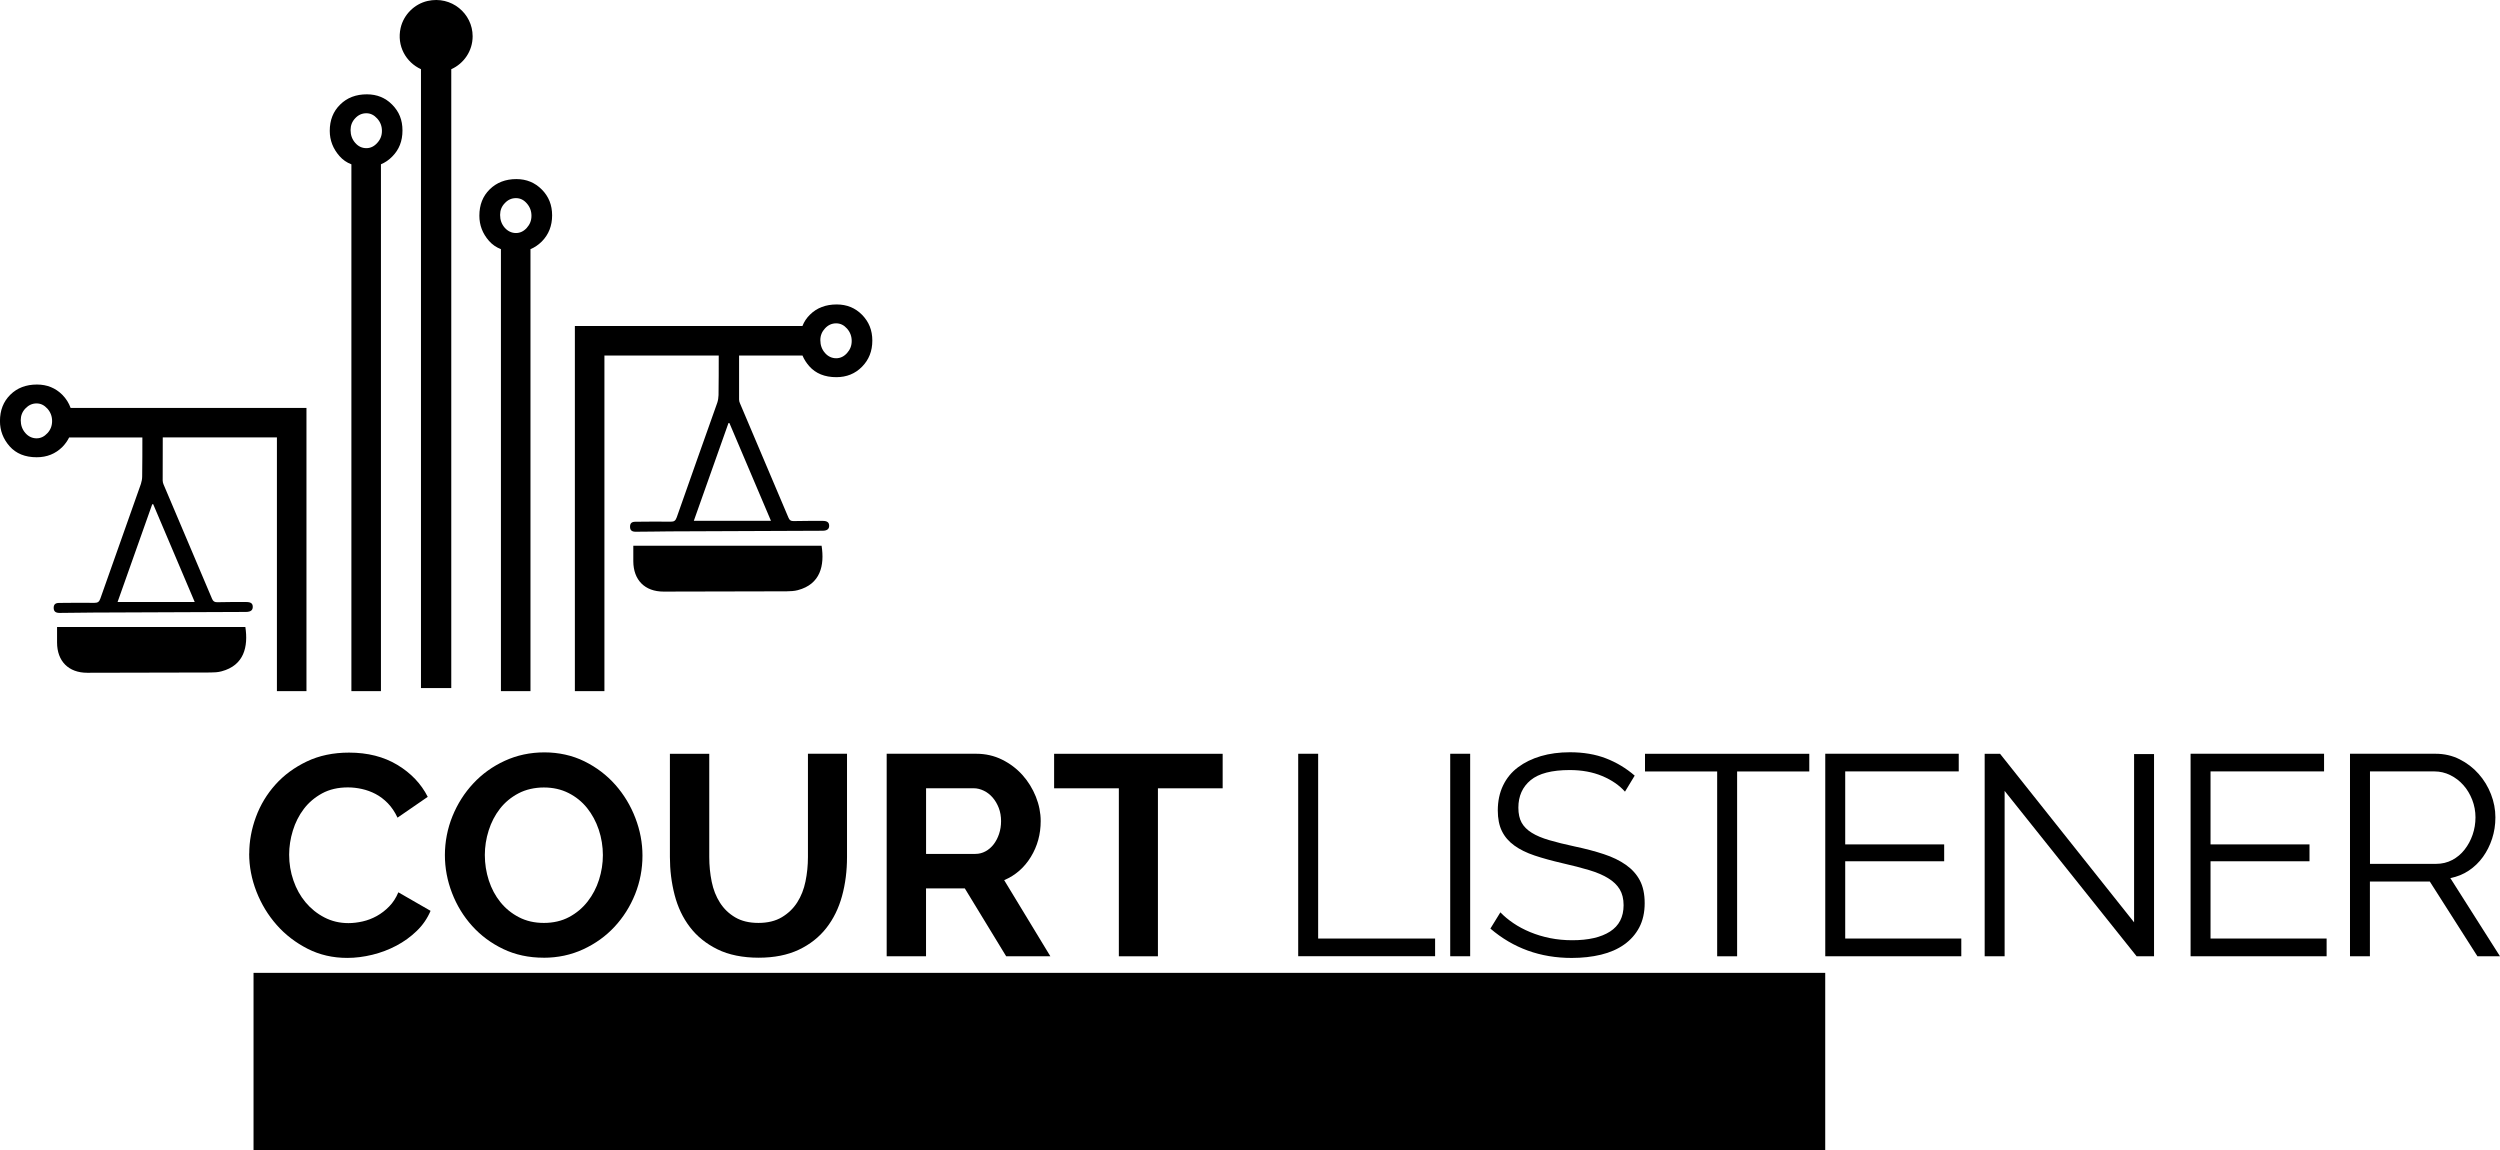 <?xml version="1.0" ?>
<svg xmlns:xlink="http://www.w3.org/1999/xlink" xmlns="http://www.w3.org/2000/svg" class="cl-full-logo" viewBox="0 0 635.32 292.37">
	<g id="Layer_2" data-name="Layer 2">
		<g>
			<rect class="cls-4" x="144.69" y="260.05" width="7.44" height="26.76"/>
			<rect class="cls-4" x="69.06" y="260.05" width="7.44" height="26.76"/>
			<rect class="cls-4" x="87.97" y="260.05" width="7.44" height="26.76"/>
			<rect class="cls-1" x="106.88" y="260.05" width="7.44" height="26.76"/>
			<rect class="cls-4" x="125.78" y="260.05" width="7.44" height="26.76"/>
		</g>
		<g>
			<g>
				<path class="cls-1" d="M63.34,216.92c0-3.14.57-6.24,1.7-9.31,1.13-3.07,2.79-5.81,4.96-8.23,2.17-2.42,4.83-4.37,7.97-5.87,3.14-1.5,6.72-2.25,10.73-2.25,4.73,0,8.83,1.04,12.28,3.12,3.45,2.08,6.03,4.78,7.72,8.12l-7.68,5.29c-.68-1.45-1.5-2.67-2.46-3.66-.97-.99-2.01-1.78-3.12-2.36-1.11-.58-2.27-1-3.48-1.27-1.21-.27-2.39-.4-3.55-.4-2.51,0-4.7.51-6.56,1.52-1.86,1.02-3.41,2.33-4.64,3.95-1.23,1.62-2.16,3.46-2.79,5.51-.63,2.05-.94,4.1-.94,6.12,0,2.27.36,4.46,1.09,6.56.72,2.1,1.75,3.95,3.08,5.54,1.33,1.59,2.92,2.88,4.78,3.84,1.86.97,3.9,1.45,6.12,1.45,1.16,0,2.37-.15,3.62-.43,1.26-.29,2.45-.75,3.59-1.38,1.13-.63,2.19-1.44,3.15-2.43.97-.99,1.74-2.19,2.32-3.59l8.19,4.71c-.82,1.93-1.99,3.64-3.52,5.11-1.52,1.47-3.24,2.72-5.15,3.73-1.91,1.01-3.95,1.79-6.12,2.32-2.17.53-4.3.8-6.38.8-3.67,0-7.03-.77-10.07-2.32-3.04-1.55-5.67-3.56-7.86-6.05-2.2-2.49-3.91-5.31-5.15-8.48-1.23-3.16-1.85-6.39-1.85-9.68Z"/>
				<path class="cls-1" d="M138.14,243.38c-3.77,0-7.19-.74-10.26-2.21-3.07-1.47-5.7-3.43-7.9-5.87-2.2-2.44-3.9-5.23-5.11-8.37-1.21-3.14-1.81-6.35-1.81-9.64s.64-6.72,1.92-9.86c1.28-3.14,3.04-5.92,5.29-8.33,2.25-2.42,4.92-4.34,8.01-5.76,3.09-1.42,6.45-2.14,10.07-2.14s7.11.76,10.18,2.28c3.07,1.52,5.69,3.52,7.86,5.98,2.17,2.46,3.87,5.27,5.07,8.41,1.21,3.14,1.81,6.33,1.81,9.57,0,3.43-.63,6.7-1.88,9.82-1.26,3.12-3,5.87-5.22,8.26-2.22,2.39-4.88,4.3-7.97,5.73-3.09,1.43-6.45,2.14-10.07,2.14ZM123.21,217.29c0,2.22.34,4.37,1.01,6.45.68,2.08,1.65,3.91,2.94,5.51,1.28,1.59,2.85,2.88,4.71,3.84,1.86.97,3.97,1.45,6.34,1.45s4.55-.49,6.41-1.49c1.86-.99,3.43-2.31,4.71-3.95,1.28-1.64,2.25-3.49,2.9-5.54.65-2.05.98-4.14.98-6.27s-.35-4.37-1.05-6.45c-.7-2.08-1.69-3.91-2.97-5.51-1.28-1.59-2.85-2.86-4.71-3.8-1.86-.94-3.95-1.41-6.27-1.41s-4.57.5-6.45,1.49c-1.88.99-3.46,2.3-4.71,3.91-1.26,1.62-2.21,3.46-2.86,5.51-.65,2.05-.98,4.14-.98,6.27Z"/>
				<path class="cls-1" d="M192.71,234.54c2.37,0,4.36-.48,5.98-1.45,1.62-.97,2.92-2.22,3.91-3.77.99-1.55,1.69-3.32,2.1-5.33.41-2,.62-4.07.62-6.2v-26.24h9.93v26.24c0,3.53-.42,6.84-1.27,9.93-.85,3.09-2.17,5.8-3.99,8.12s-4.14,4.16-6.99,5.51c-2.85,1.35-6.26,2.03-10.22,2.03s-7.6-.71-10.47-2.14c-2.88-1.42-5.21-3.31-6.99-5.65-1.79-2.34-3.08-5.06-3.88-8.15-.8-3.09-1.2-6.31-1.2-9.64v-26.24h10v26.24c0,2.17.21,4.26.62,6.27.41,2.01,1.11,3.78,2.1,5.33.99,1.55,2.28,2.79,3.88,3.73s3.55,1.41,5.87,1.41Z"/>
				<path class="cls-1" d="M225.33,243.01v-51.46h22.76c2.37,0,4.55.5,6.56,1.49,2,.99,3.73,2.3,5.18,3.91,1.45,1.62,2.58,3.46,3.41,5.51.82,2.05,1.23,4.12,1.23,6.2,0,3.33-.83,6.37-2.5,9.1-1.67,2.73-3.93,4.7-6.78,5.91l11.74,19.35h-11.23l-10.51-17.25h-9.86v17.25h-10ZM235.33,217h12.54c.92,0,1.78-.22,2.57-.65.8-.43,1.49-1.03,2.07-1.78.58-.75,1.04-1.63,1.38-2.65.34-1.01.51-2.1.51-3.26s-.19-2.32-.58-3.33c-.39-1.01-.91-1.9-1.56-2.65-.65-.75-1.4-1.33-2.25-1.74-.85-.41-1.7-.62-2.57-.62h-12.1v16.67Z"/>
			</g>
			<path class="cls-1" d="M310.71,200.33h-16.45v42.69h-9.93v-42.69h-16.45v-8.77h42.83v8.77Z"/>
			<g>
				<path class="cls-1" d="M329.91,243.01v-51.46h5.07v46.96h29.72v4.49h-34.79Z"/>
				<path class="cls-1" d="M368.54,243.01v-51.46h5.07v51.46h-5.07Z"/>
				<path class="cls-1" d="M412.97,201.2c-1.45-1.64-3.38-2.97-5.8-3.99-2.42-1.01-5.17-1.52-8.26-1.52-4.54,0-7.85.86-9.93,2.57-2.08,1.72-3.12,4.05-3.12,6.99,0,1.55.28,2.82.83,3.81.55.99,1.41,1.85,2.57,2.57,1.16.73,2.65,1.35,4.46,1.88,1.81.53,3.95,1.06,6.41,1.59,2.75.58,5.23,1.23,7.43,1.96,2.2.72,4.07,1.63,5.62,2.72,1.55,1.09,2.73,2.4,3.55,3.95.82,1.55,1.23,3.48,1.23,5.8s-.46,4.42-1.38,6.16c-.92,1.74-2.2,3.19-3.84,4.35-1.64,1.16-3.6,2.02-5.87,2.57-2.27.55-4.76.83-7.46.83-7.97,0-14.86-2.49-20.66-7.46l2.54-4.13c.92.97,2.02,1.88,3.3,2.75,1.28.87,2.71,1.63,4.28,2.28,1.57.65,3.25,1.16,5.04,1.52,1.79.36,3.67.54,5.65.54,4.11,0,7.31-.74,9.6-2.21,2.29-1.47,3.44-3.71,3.44-6.7,0-1.59-.33-2.94-.98-4.02-.65-1.09-1.63-2.03-2.94-2.83-1.3-.8-2.92-1.49-4.86-2.07-1.93-.58-4.18-1.16-6.74-1.74-2.71-.63-5.07-1.28-7.1-1.96-2.03-.68-3.74-1.52-5.15-2.54-1.4-1.01-2.45-2.23-3.15-3.66-.7-1.42-1.05-3.18-1.05-5.25,0-2.37.45-4.48,1.34-6.34.89-1.86,2.16-3.41,3.81-4.64,1.64-1.23,3.58-2.17,5.8-2.83,2.22-.65,4.69-.98,7.39-.98,3.43,0,6.49.52,9.17,1.56,2.68,1.04,5.11,2.5,7.28,4.38l-2.46,4.06Z"/>
				<path class="cls-1" d="M459.79,196.05h-18.34v46.97h-5.07v-46.97h-18.34v-4.49h41.75v4.49Z"/>
				<path class="cls-1" d="M498.42,238.52v4.49h-34.57v-51.46h33.92v4.49h-28.85v18.55h25.15v4.28h-25.15v19.64h29.5Z"/>
				<path class="cls-1" d="M509.43,200.98v42.04h-5.07v-51.46h3.91l34.06,42.83v-42.76h5.07v51.39h-4.42l-33.56-42.04Z"/>
				<path class="cls-1" d="M591.26,238.52v4.49h-34.57v-51.46h33.92v4.49h-28.85v18.55h25.15v4.28h-25.15v19.64h29.5Z"/>
				<path class="cls-1" d="M597.2,243.01v-51.46h21.74c2.22,0,4.26.47,6.12,1.41,1.86.94,3.47,2.17,4.82,3.7,1.35,1.52,2.4,3.25,3.15,5.18.75,1.93,1.12,3.89,1.12,5.87s-.28,3.68-.83,5.4c-.56,1.72-1.33,3.26-2.32,4.64-.99,1.38-2.19,2.54-3.59,3.48-1.4.94-2.97,1.58-4.71,1.92l12.61,19.86h-5.73l-12.1-18.99h-15.22v18.99h-5.07ZM602.27,219.53h16.81c1.5,0,2.86-.33,4.1-.98,1.23-.65,2.28-1.53,3.15-2.65.87-1.11,1.55-2.37,2.03-3.77.48-1.4.73-2.87.73-4.42s-.28-3.03-.83-4.46c-.56-1.42-1.3-2.67-2.25-3.73-.94-1.06-2.05-1.91-3.33-2.54-1.28-.63-2.62-.94-4.02-.94h-16.38v23.48Z"/>
			</g>
		</g>
		<g>
			<path class="cls-2" d="M193.32,279.1c0,1.01-.2,1.94-.61,2.79-.41.85-.95,1.58-1.63,2.2-.68.62-1.48,1.1-2.39,1.44s-1.89.51-2.93.51h-12.73v-26.99h13c.94,0,1.79.2,2.55.61.76.41,1.41.93,1.94,1.58.53.65.94,1.38,1.24,2.2.29.82.44,1.65.44,2.49,0,1.37-.34,2.62-1.03,3.74-.68,1.13-1.63,1.97-2.85,2.53,1.55.46,2.77,1.31,3.67,2.55.9,1.24,1.35,2.69,1.35,4.33ZM175.69,261.38v9.96h9.27c.66,0,1.27-.14,1.84-.42.57-.28,1.06-.65,1.46-1.1.41-.46.72-.98.95-1.58.23-.6.34-1.22.34-1.88s-.11-1.33-.32-1.94c-.22-.61-.52-1.13-.91-1.58-.39-.44-.86-.8-1.39-1.06-.53-.27-1.12-.4-1.75-.4h-9.5ZM190.66,278.64c0-.66-.11-1.3-.34-1.92-.23-.62-.55-1.16-.97-1.63-.42-.47-.91-.85-1.48-1.14-.57-.29-1.18-.44-1.84-.44h-10.34v10.22h10.07c.68,0,1.32-.14,1.92-.42.59-.28,1.11-.65,1.56-1.12.44-.47.79-1.01,1.05-1.63.25-.62.38-1.26.38-1.92Z"/>
			<path class="cls-2" d="M200.05,259.07l8.82,14.52,8.89-14.52h2.89l-10.45,16.95v10.03h-2.66v-10.11l-10.41-16.88h2.93Z"/>
		</g>
		<g>
			<path class="cls-2" d="M238.36,286.05v-26.99h17.71v2.36h-15.05v9.92h12.69v2.2h-12.69v12.5h-2.66Z"/>
			<path class="cls-2" d="M263.41,286.05v-26.99h11.4c1.17,0,2.24.25,3.21.74.97.49,1.82,1.14,2.53,1.94.71.8,1.26,1.7,1.65,2.72.39,1.01.59,2.04.59,3.08s-.15,1.93-.44,2.83c-.29.9-.7,1.71-1.22,2.43-.52.72-1.15,1.33-1.88,1.82-.74.49-1.56.83-2.47,1.01l6.61,10.41h-3l-6.35-9.96h-7.98v9.96h-2.66ZM266.07,273.74h8.82c.79,0,1.5-.17,2.15-.51s1.2-.8,1.65-1.39c.46-.58.81-1.24,1.06-1.98.25-.73.38-1.51.38-2.32s-.15-1.59-.44-2.34c-.29-.75-.68-1.4-1.18-1.96-.49-.56-1.08-1-1.75-1.33-.67-.33-1.37-.49-2.11-.49h-8.59v12.31Z"/>
			<path class="cls-2" d="M309.02,283.7v2.36h-18.13v-26.99h17.79v2.36h-15.13v9.73h13.19v2.24h-13.19v10.3h15.47Z"/>
			<path class="cls-2" d="M334.82,283.7v2.36h-18.13v-26.99h17.79v2.36h-15.13v9.73h13.19v2.24h-13.19v10.3h15.47Z"/>
		</g>
		<path class="cls-2" d="M344.4,286.47c-.68,0-1.26-.22-1.75-.66-.49-.44-.74-1.05-.74-1.84,0-.67.24-1.24.7-1.72.47-.48,1.05-.72,1.74-.72s1.28.24,1.76.71c.49.48.73,1.05.73,1.73,0,.78-.24,1.39-.73,1.83-.49.44-1.06.66-1.71.66Z"/>
		<g>
			<path class="cls-2" d="M353.01,286.05v-26.99h2.66v24.63h15.58v2.36h-18.24Z"/>
			<path class="cls-2" d="M386.19,259.07h2.24l11.21,26.99h-2.81l-3.5-8.44h-12.13l-3.46,8.44h-2.85l11.29-26.99ZM392.73,275.52l-5.44-13.34-5.51,13.34h10.95Z"/>
		</g>
		<path class="cls-2" d="M409.07,259.26h2.51l3.8,9.58,3.84-9.58h2.55l-4.71,11.52,5.17,12.2,9.77-23.91h2.89l-11.44,26.99h-2.36l-5.66-13.34-5.7,13.34h-2.32l-11.4-26.99h2.85l9.81,23.91,5.13-12.2-4.71-11.52Z"/>
		<path class="cls-1" d="M108.64.25c-3.36.78-6.07,3.5-6.83,6.86-1.03,4.57,1.38,8.74,5.17,10.47v157.28h7.7V17.59c3.2-1.44,5.43-4.64,5.43-8.37,0-5.79-5.4-10.36-11.47-8.97Z"/>
	</g>
	<a xlink:href="https://free.law/" xlink:show="new">
		<g id="Layer_4" data-name="Layer 4">
			<rect class="free-law-link" x="64.43" y="247.23" width="399.41" height="45.14"/>
		</g>
	</a>
	<g id="Layer_3" data-name="Layer 3">
		<g>
			<path class="cls-4" d="M208.79,138.68h-47.85v3.95c.02,4.78,2.93,7.71,7.69,7.71,10.42-.02,20.83-.05,31.27-.07.95-.02,1.94-.05,2.86-.3,5.75-1.52,6.81-6.28,6.03-11.29Z"/>
			<path class="cls-4" d="M219.07,80c-1.73-1.76-3.88-2.63-6.44-2.63-2.77,0-5.03.85-6.79,2.59-.85.83-1.5,1.8-1.92,2.89h-57.83v92.79h7.51s0-85.29,0-85.29h29.05c0,3.35,0,6.7-.05,10.05-.02.65-.12,1.34-.32,1.94-3.44,9.72-6.91,19.42-10.3,29.12-.3.85-.67,1.13-1.52,1.11-3-.05-5.98,0-8.96.02-.99,0-1.39.39-1.39,1.27s.44,1.29,1.5,1.27c2.86,0,5.7-.07,8.57-.09,12.93-.05,25.87-.12,38.82-.16,1.18,0,1.73-.44,1.71-1.29s-.51-1.22-1.66-1.22c-2.47,0-4.92,0-7.37.05-.72.02-1.04-.21-1.32-.88-4.11-9.7-8.22-19.38-12.33-29.08-.14-.3-.21-.62-.21-.95v-11.15h16.12c.39.95.97,1.85,1.71,2.7,1.64,1.85,3.93,2.79,6.88,2.79,2.61,0,4.8-.88,6.54-2.66,1.73-1.76,2.61-3.95,2.61-6.63s-.88-4.78-2.61-6.56ZM195.93,132.35h-19.61c2.93-8.27,5.87-16.56,8.8-24.83h.25c3.51,8.22,7,16.44,10.55,24.83ZM215.26,89.72c-.79.88-1.71,1.32-2.77,1.32s-2.06-.44-2.84-1.34c-.79-.9-1.18-1.99-1.18-3.26,0-1.18.42-2.17,1.2-3,.79-.85,1.73-1.27,2.82-1.27s1.99.46,2.77,1.34c.79.9,1.18,1.94,1.18,3.14s-.39,2.19-1.18,3.07Z"/>
			<path class="cls-4" d="M62.35,159.33H14.5c0,1.43-.02,2.68,0,3.93,0,4.78,2.93,7.71,7.67,7.71,10.42-.02,20.85-.05,31.27-.07.95,0,1.94-.05,2.86-.3,5.75-1.52,6.81-6.28,6.05-11.27Z"/>
			<path class="cls-4" d="M17.94,103.65c-.44-1.22-1.13-2.33-2.08-3.3-1.76-1.76-3.9-2.63-6.47-2.63-2.75,0-5.01.85-6.77,2.59s-2.63,3.97-2.63,6.7c0,2.4.81,4.53,2.45,6.4,1.64,1.85,3.93,2.79,6.88,2.79,2.61,0,4.78-.88,6.54-2.63.72-.74,1.27-1.52,1.71-2.4h18.61c0,3.28,0,6.58-.05,9.86,0,.65-.12,1.34-.32,1.94-3.42,9.72-6.88,19.4-10.3,29.12-.3.85-.65,1.11-1.52,1.11-2.98-.05-5.98,0-8.96.02-.97,0-1.39.39-1.39,1.27.02.88.46,1.27,1.52,1.27,2.84-.02,5.7-.07,8.54-.09,12.93-.07,25.89-.12,38.82-.16,1.2-.02,1.73-.44,1.71-1.32,0-.83-.49-1.2-1.66-1.2-2.45,0-4.92-.02-7.37.05-.69,0-1.04-.21-1.32-.88-4.09-9.7-8.22-19.38-12.33-29.08-.12-.3-.21-.65-.21-.97,0-3.63,0-7.3.02-10.95h29.01v64.48h7.51s0-71.98,0-71.98H17.94ZM12.06,110.07c-.81.88-1.71,1.32-2.77,1.32s-2.06-.44-2.84-1.34c-.79-.9-1.18-1.99-1.18-3.26,0-1.15.39-2.17,1.2-3,.79-.83,1.73-1.27,2.82-1.27s1.96.46,2.77,1.34c.79.9,1.18,1.94,1.18,3.14s-.39,2.22-1.18,3.07ZM49.49,152.98h-19.61c2.93-8.27,5.87-16.56,8.8-24.83.07,0,.16,0,.25-.02,3.49,8.22,6.97,16.47,10.55,24.85Z"/>
			<path class="cls-4" d="M99.67,26.6c-1.73-1.76-3.88-2.63-6.44-2.63-2.75,0-5.01.85-6.77,2.59-1.78,1.73-2.66,3.97-2.66,6.7,0,2.4.83,4.53,2.47,6.4.83.95,1.85,1.66,3.03,2.1v133.88h7.51V41.75c1.06-.44,2.01-1.09,2.86-1.96,1.76-1.76,2.61-3.95,2.61-6.63s-.85-4.78-2.61-6.56ZM95.86,36.33c-.79.88-1.71,1.32-2.75,1.32-1.11,0-2.06-.44-2.84-1.34-.79-.9-1.18-1.99-1.18-3.26,0-1.18.39-2.17,1.18-3,.79-.85,1.73-1.27,2.84-1.27,1.04,0,1.96.46,2.75,1.34.81.9,1.2,1.94,1.2,3.14s-.39,2.19-1.2,3.07Z"/>
			<path class="cls-4" d="M137.69,48.17c-1.73-1.76-3.9-2.66-6.47-2.66-2.75,0-5.01.88-6.77,2.61-1.76,1.73-2.63,3.95-2.63,6.7,0,2.4.81,4.53,2.45,6.4.83.95,1.85,1.64,3.03,2.1v112.31h7.51V63.32c1.06-.44,2.03-1.11,2.89-1.96,1.73-1.76,2.61-3.97,2.61-6.63s-.88-4.8-2.61-6.56ZM133.88,57.9c-.79.88-1.71,1.32-2.77,1.32s-2.06-.46-2.84-1.34c-.79-.9-1.18-1.99-1.18-3.26,0-1.18.39-2.17,1.2-3,.79-.85,1.73-1.27,2.82-1.27s1.99.44,2.77,1.34c.79.9,1.18,1.94,1.18,3.14s-.39,2.19-1.18,3.07Z"/>
		</g>
	</g>
</svg>
